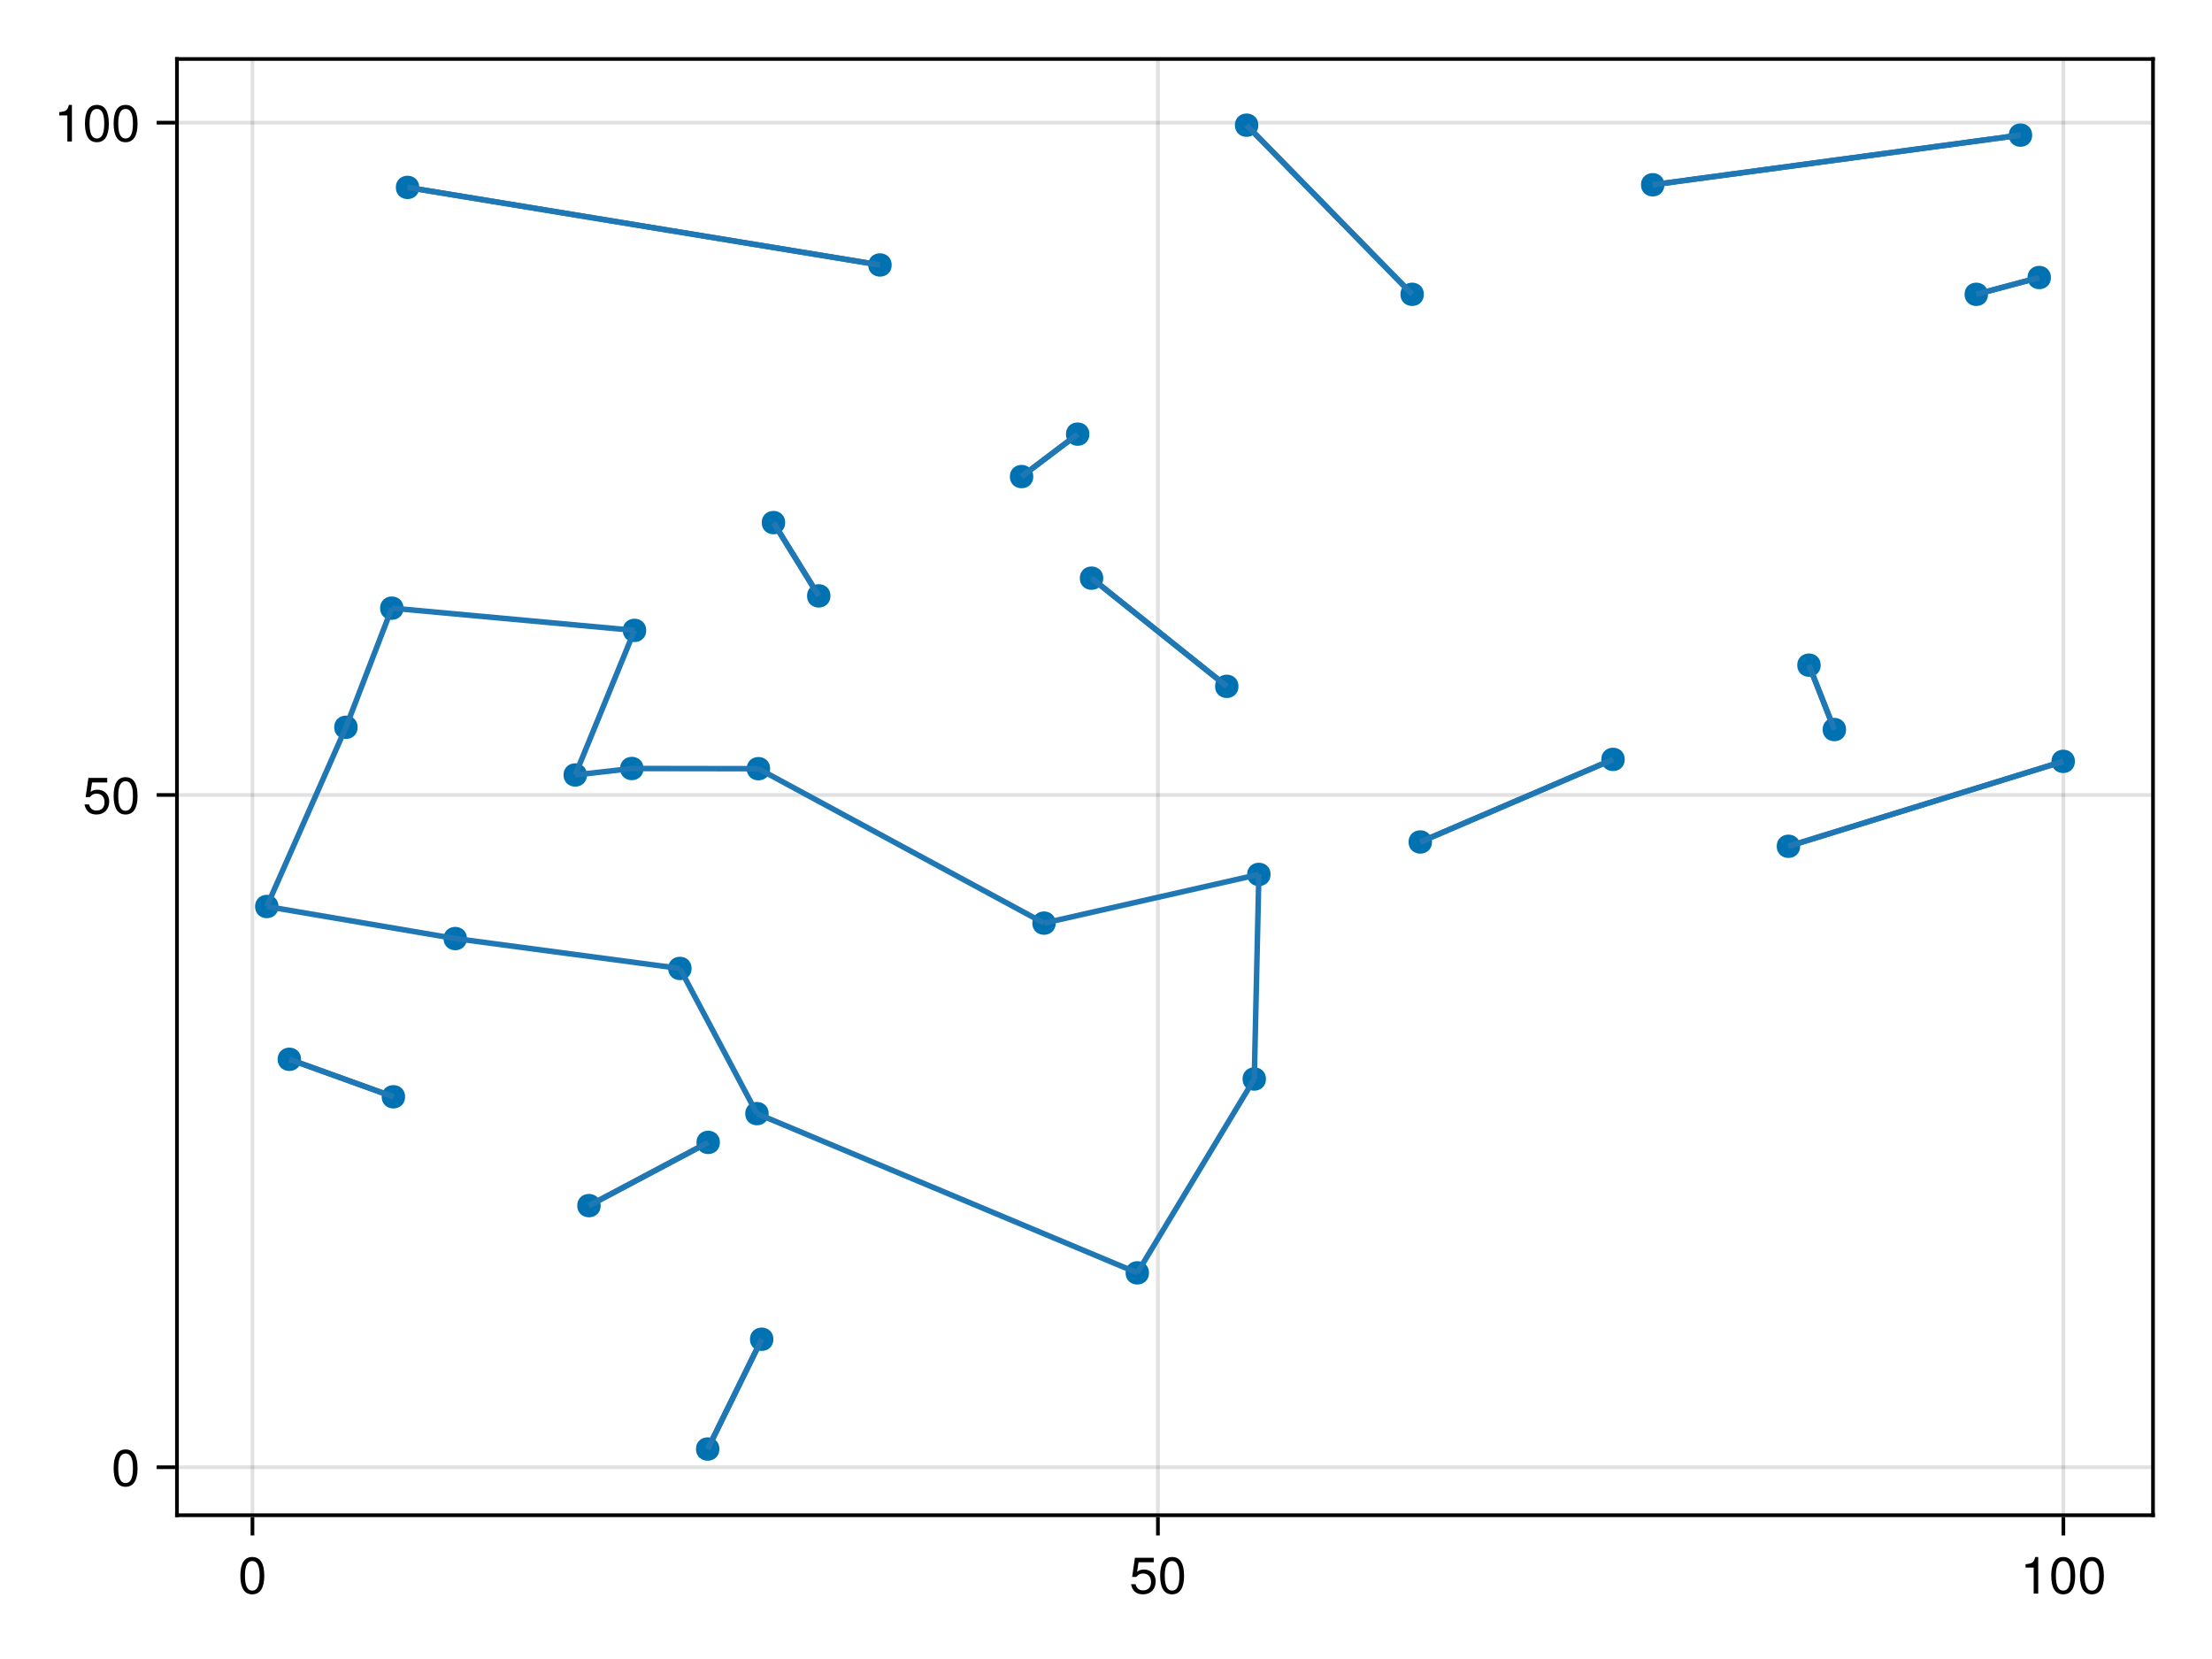 <?xml version="1.0" encoding="UTF-8"?>
<svg xmlns="http://www.w3.org/2000/svg" xmlns:xlink="http://www.w3.org/1999/xlink" width="600" height="450" viewBox="0 0 600 450">
<defs>
<g>
<g id="glyph-0-0-22d20f21">
<path d="M 7.094 -4.781 C 7.094 -1.516 5.953 0.203 3.844 0.203 C 1.719 0.203 0.609 -1.516 0.609 -4.859 C 0.609 -8.188 1.703 -9.922 3.844 -9.922 C 6 -9.922 7.094 -8.219 7.094 -4.781 Z M 5.844 -4.891 C 5.844 -7.547 5.188 -8.828 3.844 -8.828 C 2.516 -8.828 1.859 -7.562 1.859 -4.844 C 1.859 -2.125 2.516 -0.812 3.828 -0.812 C 5.188 -0.812 5.844 -2.078 5.844 -4.891 Z M 5.844 -4.891 "/>
</g>
<g id="glyph-1-0-22d20f21">
<path d="M 7.188 -3.297 C 7.188 -1.188 5.781 0.203 3.781 0.203 C 2.016 0.203 0.891 -0.578 0.484 -2.547 C 0.484 -2.547 1.719 -2.547 1.719 -2.547 C 2.016 -1.422 2.672 -0.875 3.75 -0.875 C 5.094 -0.875 5.922 -1.688 5.922 -3.125 C 5.922 -4.594 5.078 -5.453 3.75 -5.453 C 2.984 -5.453 2.5 -5.203 1.938 -4.516 C 1.938 -4.516 0.797 -4.516 0.797 -4.516 C 0.797 -4.516 1.547 -9.719 1.547 -9.719 C 1.547 -9.719 6.656 -9.719 6.656 -9.719 C 6.656 -9.719 6.656 -8.5 6.656 -8.5 C 6.656 -8.5 2.531 -8.5 2.531 -8.5 C 2.531 -8.5 2.141 -5.938 2.141 -5.938 C 2.719 -6.359 3.281 -6.531 3.969 -6.531 C 5.875 -6.531 7.188 -5.25 7.188 -3.297 Z M 7.188 -3.297 "/>
</g>
<g id="glyph-1-1-22d20f21">
<path d="M 7.094 -4.781 C 7.094 -1.516 5.953 0.203 3.844 0.203 C 1.719 0.203 0.609 -1.516 0.609 -4.859 C 0.609 -8.188 1.703 -9.922 3.844 -9.922 C 6 -9.922 7.094 -8.219 7.094 -4.781 Z M 5.844 -4.891 C 5.844 -7.547 5.188 -8.828 3.844 -8.828 C 2.516 -8.828 1.859 -7.562 1.859 -4.844 C 1.859 -2.125 2.516 -0.812 3.828 -0.812 C 5.188 -0.812 5.844 -2.078 5.844 -4.891 Z M 5.844 -4.891 "/>
</g>
<g id="glyph-2-0-22d20f21">
<path d="M 4.859 0 C 4.859 0 3.625 0 3.625 0 C 3.625 0 3.625 -7.062 3.625 -7.062 C 3.625 -7.062 1.422 -7.062 1.422 -7.062 C 1.422 -7.062 1.422 -7.953 1.422 -7.953 C 3.328 -8.188 3.609 -8.406 4.047 -9.922 C 4.047 -9.922 4.859 -9.922 4.859 -9.922 C 4.859 -9.922 4.859 0 4.859 0 Z M 4.859 0 "/>
</g>
<g id="glyph-3-0-22d20f21">
<path d="M 7.094 -4.781 C 7.094 -1.516 5.953 0.203 3.844 0.203 C 1.719 0.203 0.609 -1.516 0.609 -4.859 C 0.609 -8.188 1.703 -9.922 3.844 -9.922 C 6 -9.922 7.094 -8.219 7.094 -4.781 Z M 5.844 -4.891 C 5.844 -7.547 5.188 -8.828 3.844 -8.828 C 2.516 -8.828 1.859 -7.562 1.859 -4.844 C 1.859 -2.125 2.516 -0.812 3.828 -0.812 C 5.188 -0.812 5.844 -2.078 5.844 -4.891 Z M 5.844 -4.891 "/>
</g>
<g id="glyph-4-0-22d20f21">
<path d="M 7.094 -4.781 C 7.094 -1.516 5.953 0.203 3.844 0.203 C 1.719 0.203 0.609 -1.516 0.609 -4.859 C 0.609 -8.188 1.703 -9.922 3.844 -9.922 C 6 -9.922 7.094 -8.219 7.094 -4.781 Z M 5.844 -4.891 C 5.844 -7.547 5.188 -8.828 3.844 -8.828 C 2.516 -8.828 1.859 -7.562 1.859 -4.844 C 1.859 -2.125 2.516 -0.812 3.828 -0.812 C 5.188 -0.812 5.844 -2.078 5.844 -4.891 Z M 5.844 -4.891 "/>
</g>
<g id="glyph-5-0-22d20f21">
<path d="M 7.188 -3.297 C 7.188 -1.188 5.781 0.203 3.781 0.203 C 2.016 0.203 0.891 -0.578 0.484 -2.547 C 0.484 -2.547 1.719 -2.547 1.719 -2.547 C 2.016 -1.422 2.672 -0.875 3.75 -0.875 C 5.094 -0.875 5.922 -1.688 5.922 -3.125 C 5.922 -4.594 5.078 -5.453 3.75 -5.453 C 2.984 -5.453 2.5 -5.203 1.938 -4.516 C 1.938 -4.516 0.797 -4.516 0.797 -4.516 C 0.797 -4.516 1.547 -9.719 1.547 -9.719 C 1.547 -9.719 6.656 -9.719 6.656 -9.719 C 6.656 -9.719 6.656 -8.5 6.656 -8.5 C 6.656 -8.5 2.531 -8.5 2.531 -8.5 C 2.531 -8.5 2.141 -5.938 2.141 -5.938 C 2.719 -6.359 3.281 -6.531 3.969 -6.531 C 5.875 -6.531 7.188 -5.25 7.188 -3.297 Z M 7.188 -3.297 "/>
</g>
<g id="glyph-6-0-22d20f21">
<path d="M 4.859 0 C 4.859 0 3.625 0 3.625 0 C 3.625 0 3.625 -7.062 3.625 -7.062 C 3.625 -7.062 1.422 -7.062 1.422 -7.062 C 1.422 -7.062 1.422 -7.953 1.422 -7.953 C 3.328 -8.188 3.609 -8.406 4.047 -9.922 C 4.047 -9.922 4.859 -9.922 4.859 -9.922 C 4.859 -9.922 4.859 0 4.859 0 Z M 4.859 0 "/>
</g>
<g id="glyph-7-0-22d20f21">
<path d="M 7.094 -4.781 C 7.094 -1.516 5.953 0.203 3.844 0.203 C 1.719 0.203 0.609 -1.516 0.609 -4.859 C 0.609 -8.188 1.703 -9.922 3.844 -9.922 C 6 -9.922 7.094 -8.219 7.094 -4.781 Z M 5.844 -4.891 C 5.844 -7.547 5.188 -8.828 3.844 -8.828 C 2.516 -8.828 1.859 -7.562 1.859 -4.844 C 1.859 -2.125 2.516 -0.812 3.828 -0.812 C 5.188 -0.812 5.844 -2.078 5.844 -4.891 Z M 5.844 -4.891 "/>
</g>
<g id="glyph-8-0-22d20f21">
<path d="M 7.094 -4.781 C 7.094 -1.516 5.953 0.203 3.844 0.203 C 1.719 0.203 0.609 -1.516 0.609 -4.859 C 0.609 -8.188 1.703 -9.922 3.844 -9.922 C 6 -9.922 7.094 -8.219 7.094 -4.781 Z M 5.844 -4.891 C 5.844 -7.547 5.188 -8.828 3.844 -8.828 C 2.516 -8.828 1.859 -7.562 1.859 -4.844 C 1.859 -2.125 2.516 -0.812 3.828 -0.812 C 5.188 -0.812 5.844 -2.078 5.844 -4.891 Z M 5.844 -4.891 "/>
</g>
</g>
</defs>
<rect x="-60" y="-45" width="720" height="540" fill="rgb(100%, 100%, 100%)" fill-opacity="1"/>
<path fill-rule="nonzero" fill="rgb(100%, 100%, 100%)" fill-opacity="1" d="M 48 411 L 584 411 L 584 16 L 48 16 Z M 48 411 "/>
<path fill="none" stroke-width="1" stroke-linecap="butt" stroke-linejoin="miter" stroke="rgb(0%, 0%, 0%)" stroke-opacity="0.12" stroke-miterlimit="1.155" d="M 68.48 411 L 68.48 16 "/>
<path fill="none" stroke-width="1" stroke-linecap="butt" stroke-linejoin="miter" stroke="rgb(0%, 0%, 0%)" stroke-opacity="0.12" stroke-miterlimit="1.155" d="M 314.082 411 L 314.082 16 "/>
<path fill="none" stroke-width="1" stroke-linecap="butt" stroke-linejoin="miter" stroke="rgb(0%, 0%, 0%)" stroke-opacity="0.12" stroke-miterlimit="1.155" d="M 559.684 411 L 559.684 16 "/>
<path fill="none" stroke-width="1" stroke-linecap="butt" stroke-linejoin="miter" stroke="rgb(0%, 0%, 0%)" stroke-opacity="0.12" stroke-miterlimit="1.155" d="M 48 397.984 L 584 397.984 "/>
<path fill="none" stroke-width="1" stroke-linecap="butt" stroke-linejoin="miter" stroke="rgb(0%, 0%, 0%)" stroke-opacity="0.12" stroke-miterlimit="1.155" d="M 48 215.629 L 584 215.629 "/>
<path fill="none" stroke-width="1" stroke-linecap="butt" stroke-linejoin="miter" stroke="rgb(0%, 0%, 0%)" stroke-opacity="0.12" stroke-miterlimit="1.155" d="M 48 33.273 L 584 33.273 "/>
<g fill="rgb(0%, 0%, 0%)" fill-opacity="1">
<use xlink:href="#glyph-0-0-22d20f21" x="64.587" y="432.258"/>
</g>
<g fill="rgb(0%, 0%, 0%)" fill-opacity="1">
<use xlink:href="#glyph-1-0-22d20f21" x="306.297" y="432.258"/>
</g>
<g fill="rgb(0%, 0%, 0%)" fill-opacity="1">
<use xlink:href="#glyph-1-1-22d20f21" x="314.081" y="432.258"/>
</g>
<g fill="rgb(0%, 0%, 0%)" fill-opacity="1">
<use xlink:href="#glyph-2-0-22d20f21" x="548.007" y="432.258"/>
</g>
<g fill="rgb(0%, 0%, 0%)" fill-opacity="1">
<use xlink:href="#glyph-1-1-22d20f21" x="555.791" y="432.258"/>
</g>
<g fill="rgb(0%, 0%, 0%)" fill-opacity="1">
<use xlink:href="#glyph-3-0-22d20f21" x="563.575" y="432.258"/>
</g>
<g fill="rgb(0%, 0%, 0%)" fill-opacity="1">
<use xlink:href="#glyph-4-0-22d20f21" x="30.216" y="403.087"/>
</g>
<g fill="rgb(0%, 0%, 0%)" fill-opacity="1">
<use xlink:href="#glyph-5-0-22d20f21" x="22.432" y="220.732"/>
</g>
<g fill="rgb(0%, 0%, 0%)" fill-opacity="1">
<use xlink:href="#glyph-4-0-22d20f21" x="30.216" y="220.732"/>
</g>
<g fill="rgb(0%, 0%, 0%)" fill-opacity="1">
<use xlink:href="#glyph-6-0-22d20f21" x="14.648" y="38.378"/>
</g>
<g fill="rgb(0%, 0%, 0%)" fill-opacity="1">
<use xlink:href="#glyph-7-0-22d20f21" x="22.432" y="38.378"/>
</g>
<g fill="rgb(0%, 0%, 0%)" fill-opacity="1">
<use xlink:href="#glyph-8-0-22d20f21" x="30.216" y="38.378"/>
</g>
<path fill-rule="nonzero" fill="rgb(0%, 44.706%, 69.804%)" fill-opacity="1" d="M 187.59 262.688 C 187.59 258.457 181.246 258.457 181.246 262.688 C 181.246 266.918 187.59 266.918 187.59 262.688 Z M 187.59 262.688 "/>
<path fill-rule="nonzero" fill="rgb(0%, 44.706%, 69.804%)" fill-opacity="1" d="M 241.863 71.875 C 241.863 67.645 235.516 67.645 235.516 71.875 C 235.516 76.102 241.863 76.102 241.863 71.875 Z M 241.863 71.875 "/>
<path fill-rule="nonzero" fill="rgb(0%, 44.706%, 69.804%)" fill-opacity="1" d="M 225.254 161.633 C 225.254 157.402 218.91 157.402 218.91 161.633 C 218.91 165.863 225.254 165.863 225.254 161.633 Z M 225.254 161.633 "/>
<path fill-rule="nonzero" fill="rgb(0%, 44.706%, 69.804%)" fill-opacity="1" d="M 75.535 245.887 C 75.535 241.656 69.191 241.656 69.191 245.887 C 69.191 250.117 75.535 250.117 75.535 245.887 Z M 75.535 245.887 "/>
<path fill-rule="nonzero" fill="rgb(0%, 44.706%, 69.804%)" fill-opacity="1" d="M 311.66 345.258 C 311.66 341.031 305.316 341.031 305.316 345.258 C 305.316 349.488 311.66 349.488 311.66 345.258 Z M 311.66 345.258 "/>
<path fill-rule="nonzero" fill="rgb(0%, 44.706%, 69.804%)" fill-opacity="1" d="M 175.281 170.988 C 175.281 166.758 168.934 166.758 168.934 170.988 C 168.934 175.219 175.281 175.219 175.281 170.988 Z M 175.281 170.988 "/>
<path fill-rule="nonzero" fill="rgb(0%, 44.706%, 69.804%)" fill-opacity="1" d="M 539.238 79.836 C 539.238 75.605 532.891 75.605 532.891 79.836 C 532.891 84.066 539.238 84.066 539.238 79.836 Z M 539.238 79.836 "/>
<path fill-rule="nonzero" fill="rgb(0%, 44.706%, 69.804%)" fill-opacity="1" d="M 562.809 206.52 C 562.809 202.289 556.465 202.289 556.465 206.52 C 556.465 210.75 562.809 210.75 562.809 206.52 Z M 562.809 206.52 "/>
<path fill-rule="nonzero" fill="rgb(0%, 44.706%, 69.804%)" fill-opacity="1" d="M 195.27 309.875 C 195.27 305.645 188.922 305.645 188.922 309.875 C 188.922 314.102 195.27 314.102 195.27 309.875 Z M 195.27 309.875 "/>
<path fill-rule="nonzero" fill="rgb(0%, 44.706%, 69.804%)" fill-opacity="1" d="M 556.305 75.277 C 556.305 71.047 549.961 71.047 549.961 75.277 C 549.961 79.504 556.305 79.504 556.305 75.277 Z M 556.305 75.277 "/>
<path fill-rule="nonzero" fill="rgb(0%, 44.706%, 69.804%)" fill-opacity="1" d="M 344.637 237.184 C 344.637 232.953 338.293 232.953 338.293 237.184 C 338.293 241.414 344.637 241.414 344.637 237.184 Z M 344.637 237.184 "/>
<path fill-rule="nonzero" fill="rgb(0%, 44.706%, 69.804%)" fill-opacity="1" d="M 286.359 250.395 C 286.359 246.164 280.016 246.164 280.016 250.395 C 280.016 254.625 286.359 254.625 286.359 250.395 Z M 286.359 250.395 "/>
<path fill-rule="nonzero" fill="rgb(0%, 44.706%, 69.804%)" fill-opacity="1" d="M 280.273 129.27 C 280.273 125.039 273.93 125.039 273.93 129.27 C 273.93 133.5 280.273 133.5 280.273 129.27 Z M 280.273 129.27 "/>
<path fill-rule="nonzero" fill="rgb(0%, 44.706%, 69.804%)" fill-opacity="1" d="M 451.461 50.121 C 451.461 45.895 445.117 45.895 445.117 50.121 C 445.117 54.352 451.461 54.352 451.461 50.121 Z M 451.461 50.121 "/>
<path fill-rule="nonzero" fill="rgb(0%, 44.706%, 69.804%)" fill-opacity="1" d="M 209.773 363.27 C 209.773 359.039 203.43 359.039 203.43 363.27 C 203.43 367.5 209.773 367.5 209.773 363.27 Z M 209.773 363.27 "/>
<path fill-rule="nonzero" fill="rgb(0%, 44.706%, 69.804%)" fill-opacity="1" d="M 174.543 208.453 C 174.543 204.223 168.199 204.223 168.199 208.453 C 168.199 212.684 174.543 212.684 174.543 208.453 Z M 174.543 208.453 "/>
<path fill-rule="nonzero" fill="rgb(0%, 44.706%, 69.804%)" fill-opacity="1" d="M 195.129 393.047 C 195.129 388.816 188.785 388.816 188.785 393.047 C 188.785 397.277 195.129 397.277 195.129 393.047 Z M 195.129 393.047 "/>
<path fill-rule="nonzero" fill="rgb(0%, 44.706%, 69.804%)" fill-opacity="1" d="M 81.66 287.332 C 81.66 283.102 75.312 283.102 75.312 287.332 C 75.312 291.562 81.66 291.562 81.66 287.332 Z M 81.66 287.332 "/>
<path fill-rule="nonzero" fill="rgb(0%, 44.706%, 69.804%)" fill-opacity="1" d="M 212.973 141.754 C 212.973 137.523 206.625 137.523 206.625 141.754 C 206.625 145.984 212.973 145.984 212.973 141.754 Z M 212.973 141.754 "/>
<path fill-rule="nonzero" fill="rgb(0%, 44.706%, 69.804%)" fill-opacity="1" d="M 493.848 180.422 C 493.848 176.191 487.504 176.191 487.504 180.422 C 487.504 184.652 493.848 184.652 493.848 180.422 Z M 493.848 180.422 "/>
<path fill-rule="nonzero" fill="rgb(0%, 44.706%, 69.804%)" fill-opacity="1" d="M 109.449 164.957 C 109.449 160.727 103.105 160.727 103.105 164.957 C 103.105 169.188 109.449 169.188 109.449 164.957 Z M 109.449 164.957 "/>
<path fill-rule="nonzero" fill="rgb(0%, 44.706%, 69.804%)" fill-opacity="1" d="M 386.215 79.832 C 386.215 75.602 379.871 75.602 379.871 79.832 C 379.871 84.062 386.215 84.062 386.215 79.832 Z M 386.215 79.832 "/>
<path fill-rule="nonzero" fill="rgb(0%, 44.706%, 69.804%)" fill-opacity="1" d="M 500.738 197.891 C 500.738 193.66 494.395 193.66 494.395 197.891 C 494.395 202.121 500.738 202.121 500.738 197.891 Z M 500.738 197.891 "/>
<path fill-rule="nonzero" fill="rgb(0%, 44.706%, 69.804%)" fill-opacity="1" d="M 208.492 302.066 C 208.492 297.84 202.148 297.84 202.148 302.066 C 202.148 306.297 208.492 306.297 208.492 302.066 Z M 208.492 302.066 "/>
<path fill-rule="nonzero" fill="rgb(0%, 44.706%, 69.804%)" fill-opacity="1" d="M 440.699 205.984 C 440.699 201.754 434.355 201.754 434.355 205.984 C 434.355 210.215 440.699 210.215 440.699 205.984 Z M 440.699 205.984 "/>
<path fill-rule="nonzero" fill="rgb(0%, 44.706%, 69.804%)" fill-opacity="1" d="M 388.422 228.387 C 388.422 224.156 382.074 224.156 382.074 228.387 C 382.074 232.617 388.422 232.617 388.422 228.387 Z M 388.422 228.387 "/>
<path fill-rule="nonzero" fill="rgb(0%, 44.706%, 69.804%)" fill-opacity="1" d="M 109.879 297.5 C 109.879 293.27 103.535 293.27 103.535 297.5 C 103.535 301.73 109.879 301.73 109.879 297.5 Z M 109.879 297.5 "/>
<path fill-rule="nonzero" fill="rgb(0%, 44.706%, 69.804%)" fill-opacity="1" d="M 488.285 229.555 C 488.285 225.324 481.938 225.324 481.938 229.555 C 481.938 233.781 488.285 233.781 488.285 229.555 Z M 488.285 229.555 "/>
<path fill-rule="nonzero" fill="rgb(0%, 44.706%, 69.804%)" fill-opacity="1" d="M 113.715 50.832 C 113.715 46.602 107.371 46.602 107.371 50.832 C 107.371 55.062 113.715 55.062 113.715 50.832 Z M 113.715 50.832 "/>
<path fill-rule="nonzero" fill="rgb(0%, 44.706%, 69.804%)" fill-opacity="1" d="M 343.387 292.68 C 343.387 288.449 337.043 288.449 337.043 292.68 C 337.043 296.91 343.387 296.91 343.387 292.68 Z M 343.387 292.68 "/>
<path fill-rule="nonzero" fill="rgb(0%, 44.706%, 69.804%)" fill-opacity="1" d="M 299.25 156.828 C 299.25 152.598 292.906 152.598 292.906 156.828 C 292.906 161.055 299.25 161.055 299.25 156.828 Z M 299.25 156.828 "/>
<path fill-rule="nonzero" fill="rgb(0%, 44.706%, 69.804%)" fill-opacity="1" d="M 162.926 327.023 C 162.926 322.793 156.582 322.793 156.582 327.023 C 156.582 331.254 162.926 331.254 162.926 327.023 Z M 162.926 327.023 "/>
<path fill-rule="nonzero" fill="rgb(0%, 44.706%, 69.804%)" fill-opacity="1" d="M 126.656 254.582 C 126.656 250.352 120.312 250.352 120.312 254.582 C 120.312 258.812 126.656 258.812 126.656 254.582 Z M 126.656 254.582 "/>
<path fill-rule="nonzero" fill="rgb(0%, 44.706%, 69.804%)" fill-opacity="1" d="M 551.219 36.652 C 551.219 32.422 544.875 32.422 544.875 36.652 C 544.875 40.883 551.219 40.883 551.219 36.652 Z M 551.219 36.652 "/>
<path fill-rule="nonzero" fill="rgb(0%, 44.706%, 69.804%)" fill-opacity="1" d="M 97.004 197.273 C 97.004 193.043 90.66 193.043 90.66 197.273 C 90.66 201.5 97.004 201.5 97.004 197.273 Z M 97.004 197.273 "/>
<path fill-rule="nonzero" fill="rgb(0%, 44.706%, 69.804%)" fill-opacity="1" d="M 335.934 186.168 C 335.934 181.938 329.59 181.938 329.59 186.168 C 329.59 190.398 335.934 190.398 335.934 186.168 Z M 335.934 186.168 "/>
<path fill-rule="nonzero" fill="rgb(0%, 44.706%, 69.804%)" fill-opacity="1" d="M 295.488 117.758 C 295.488 113.527 289.145 113.527 289.145 117.758 C 289.145 121.988 295.488 121.988 295.488 117.758 Z M 295.488 117.758 "/>
<path fill-rule="nonzero" fill="rgb(0%, 44.706%, 69.804%)" fill-opacity="1" d="M 208.891 208.508 C 208.891 204.277 202.547 204.277 202.547 208.508 C 202.547 212.738 208.891 212.738 208.891 208.508 Z M 208.891 208.508 "/>
<path fill-rule="nonzero" fill="rgb(0%, 44.706%, 69.804%)" fill-opacity="1" d="M 159.207 210.207 C 159.207 205.98 152.863 205.98 152.863 210.207 C 152.863 214.438 159.207 214.438 159.207 210.207 Z M 159.207 210.207 "/>
<path fill-rule="nonzero" fill="rgb(0%, 44.706%, 69.804%)" fill-opacity="1" d="M 341.312 33.953 C 341.312 29.723 334.969 29.723 334.969 33.953 C 334.969 38.184 341.312 38.184 341.312 33.953 Z M 341.312 33.953 "/>
<path fill="none" stroke-width="1.5" stroke-linecap="butt" stroke-linejoin="miter" stroke="rgb(12.16%, 46.67%, 70.59%)" stroke-opacity="1" stroke-miterlimit="2" d="M 184.418 262.688 L 123.484 254.582 "/>
<path fill="none" stroke-width="1.5" stroke-linecap="butt" stroke-linejoin="miter" stroke="rgb(12.16%, 46.67%, 70.59%)" stroke-opacity="1" stroke-miterlimit="2" d="M 238.688 71.875 L 110.543 50.832 "/>
<path fill="none" stroke-width="1.5" stroke-linecap="butt" stroke-linejoin="miter" stroke="rgb(12.16%, 46.67%, 70.59%)" stroke-opacity="1" stroke-miterlimit="2" d="M 222.082 161.633 L 209.801 141.754 "/>
<path fill="none" stroke-width="1.5" stroke-linecap="butt" stroke-linejoin="miter" stroke="rgb(12.16%, 46.67%, 70.59%)" stroke-opacity="1" stroke-miterlimit="2" d="M 72.363 245.887 L 93.832 197.273 "/>
<path fill="none" stroke-width="1.5" stroke-linecap="butt" stroke-linejoin="miter" stroke="rgb(12.16%, 46.67%, 70.59%)" stroke-opacity="1" stroke-miterlimit="2" d="M 308.488 345.258 L 205.32 302.066 "/>
<path fill="none" stroke-width="1.5" stroke-linecap="butt" stroke-linejoin="miter" stroke="rgb(12.16%, 46.67%, 70.59%)" stroke-opacity="1" stroke-miterlimit="2" d="M 172.105 170.988 L 156.035 210.207 "/>
<path fill="none" stroke-width="1.5" stroke-linecap="butt" stroke-linejoin="miter" stroke="rgb(12.16%, 46.67%, 70.59%)" stroke-opacity="1" stroke-miterlimit="2" d="M 536.062 79.836 L 553.133 75.277 "/>
<path fill="none" stroke-width="1.5" stroke-linecap="butt" stroke-linejoin="miter" stroke="rgb(12.16%, 46.67%, 70.59%)" stroke-opacity="1" stroke-miterlimit="2" d="M 559.637 206.52 L 485.109 229.555 "/>
<path fill="none" stroke-width="1.5" stroke-linecap="butt" stroke-linejoin="miter" stroke="rgb(12.16%, 46.67%, 70.59%)" stroke-opacity="1" stroke-miterlimit="2" d="M 192.098 309.875 L 159.754 327.023 "/>
<path fill="none" stroke-width="1.5" stroke-linecap="butt" stroke-linejoin="miter" stroke="rgb(12.16%, 46.67%, 70.59%)" stroke-opacity="1" stroke-miterlimit="2" d="M 553.133 75.277 L 536.062 79.836 "/>
<path fill="none" stroke-width="1.5" stroke-linecap="butt" stroke-linejoin="miter" stroke="rgb(12.16%, 46.67%, 70.59%)" stroke-opacity="1" stroke-miterlimit="2" d="M 341.465 237.184 L 340.215 292.68 "/>
<path fill="none" stroke-width="1.5" stroke-linecap="butt" stroke-linejoin="miter" stroke="rgb(12.16%, 46.67%, 70.59%)" stroke-opacity="1" stroke-miterlimit="2" d="M 283.188 250.395 L 341.465 237.184 "/>
<path fill="none" stroke-width="1.5" stroke-linecap="butt" stroke-linejoin="miter" stroke="rgb(12.16%, 46.67%, 70.59%)" stroke-opacity="1" stroke-miterlimit="2" d="M 277.102 129.27 L 292.316 117.758 "/>
<path fill="none" stroke-width="1.5" stroke-linecap="butt" stroke-linejoin="miter" stroke="rgb(12.16%, 46.67%, 70.59%)" stroke-opacity="1" stroke-miterlimit="2" d="M 448.289 50.121 L 548.047 36.652 "/>
<path fill="none" stroke-width="1.5" stroke-linecap="butt" stroke-linejoin="miter" stroke="rgb(12.16%, 46.67%, 70.59%)" stroke-opacity="1" stroke-miterlimit="2" d="M 206.602 363.27 L 191.957 393.047 "/>
<path fill="none" stroke-width="1.5" stroke-linecap="butt" stroke-linejoin="miter" stroke="rgb(12.16%, 46.67%, 70.59%)" stroke-opacity="1" stroke-miterlimit="2" d="M 171.371 208.453 L 205.719 208.508 "/>
<path fill="none" stroke-width="1.5" stroke-linecap="butt" stroke-linejoin="miter" stroke="rgb(12.16%, 46.67%, 70.59%)" stroke-opacity="1" stroke-miterlimit="2" d="M 191.957 393.047 L 206.602 363.27 "/>
<path fill="none" stroke-width="1.5" stroke-linecap="butt" stroke-linejoin="miter" stroke="rgb(12.16%, 46.67%, 70.59%)" stroke-opacity="1" stroke-miterlimit="2" d="M 78.488 287.332 L 106.707 297.5 "/>
<path fill="none" stroke-width="1.5" stroke-linecap="butt" stroke-linejoin="miter" stroke="rgb(12.16%, 46.67%, 70.59%)" stroke-opacity="1" stroke-miterlimit="2" d="M 209.801 141.754 L 222.082 161.633 "/>
<path fill="none" stroke-width="1.5" stroke-linecap="butt" stroke-linejoin="miter" stroke="rgb(12.16%, 46.67%, 70.59%)" stroke-opacity="1" stroke-miterlimit="2" d="M 490.676 180.422 L 497.566 197.891 "/>
<path fill="none" stroke-width="1.5" stroke-linecap="butt" stroke-linejoin="miter" stroke="rgb(12.16%, 46.67%, 70.59%)" stroke-opacity="1" stroke-miterlimit="2" d="M 106.277 164.957 L 172.105 170.988 "/>
<path fill="none" stroke-width="1.5" stroke-linecap="butt" stroke-linejoin="miter" stroke="rgb(12.16%, 46.67%, 70.59%)" stroke-opacity="1" stroke-miterlimit="2" d="M 383.043 79.832 L 338.141 33.953 "/>
<path fill="none" stroke-width="1.5" stroke-linecap="butt" stroke-linejoin="miter" stroke="rgb(12.16%, 46.67%, 70.59%)" stroke-opacity="1" stroke-miterlimit="2" d="M 497.566 197.891 L 490.676 180.422 "/>
<path fill="none" stroke-width="1.5" stroke-linecap="butt" stroke-linejoin="miter" stroke="rgb(12.16%, 46.67%, 70.59%)" stroke-opacity="1" stroke-miterlimit="2" d="M 205.32 302.066 L 184.418 262.688 "/>
<path fill="none" stroke-width="1.5" stroke-linecap="butt" stroke-linejoin="miter" stroke="rgb(12.16%, 46.67%, 70.59%)" stroke-opacity="1" stroke-miterlimit="2" d="M 437.527 205.984 L 385.25 228.387 "/>
<path fill="none" stroke-width="1.5" stroke-linecap="butt" stroke-linejoin="miter" stroke="rgb(12.16%, 46.67%, 70.59%)" stroke-opacity="1" stroke-miterlimit="2" d="M 385.25 228.387 L 437.527 205.984 "/>
<path fill="none" stroke-width="1.5" stroke-linecap="butt" stroke-linejoin="miter" stroke="rgb(12.16%, 46.67%, 70.59%)" stroke-opacity="1" stroke-miterlimit="2" d="M 106.707 297.5 L 78.488 287.332 "/>
<path fill="none" stroke-width="1.5" stroke-linecap="butt" stroke-linejoin="miter" stroke="rgb(12.16%, 46.67%, 70.59%)" stroke-opacity="1" stroke-miterlimit="2" d="M 485.109 229.555 L 559.637 206.52 "/>
<path fill="none" stroke-width="1.5" stroke-linecap="butt" stroke-linejoin="miter" stroke="rgb(12.16%, 46.67%, 70.59%)" stroke-opacity="1" stroke-miterlimit="2" d="M 110.543 50.832 L 238.688 71.875 "/>
<path fill="none" stroke-width="1.5" stroke-linecap="butt" stroke-linejoin="miter" stroke="rgb(12.16%, 46.67%, 70.59%)" stroke-opacity="1" stroke-miterlimit="2" d="M 340.215 292.68 L 308.488 345.258 "/>
<path fill="none" stroke-width="1.5" stroke-linecap="butt" stroke-linejoin="miter" stroke="rgb(12.16%, 46.67%, 70.59%)" stroke-opacity="1" stroke-miterlimit="2" d="M 296.078 156.828 L 332.762 186.168 "/>
<path fill="none" stroke-width="1.5" stroke-linecap="butt" stroke-linejoin="miter" stroke="rgb(12.16%, 46.67%, 70.59%)" stroke-opacity="1" stroke-miterlimit="2" d="M 159.754 327.023 L 192.098 309.875 "/>
<path fill="none" stroke-width="1.5" stroke-linecap="butt" stroke-linejoin="miter" stroke="rgb(12.16%, 46.67%, 70.59%)" stroke-opacity="1" stroke-miterlimit="2" d="M 123.484 254.582 L 72.363 245.887 "/>
<path fill="none" stroke-width="1.5" stroke-linecap="butt" stroke-linejoin="miter" stroke="rgb(12.16%, 46.67%, 70.59%)" stroke-opacity="1" stroke-miterlimit="2" d="M 548.047 36.652 L 448.289 50.121 "/>
<path fill="none" stroke-width="1.5" stroke-linecap="butt" stroke-linejoin="miter" stroke="rgb(12.16%, 46.67%, 70.59%)" stroke-opacity="1" stroke-miterlimit="2" d="M 93.832 197.273 L 106.277 164.957 "/>
<path fill="none" stroke-width="1.5" stroke-linecap="butt" stroke-linejoin="miter" stroke="rgb(12.16%, 46.67%, 70.59%)" stroke-opacity="1" stroke-miterlimit="2" d="M 332.762 186.168 L 296.078 156.828 "/>
<path fill="none" stroke-width="1.5" stroke-linecap="butt" stroke-linejoin="miter" stroke="rgb(12.16%, 46.67%, 70.59%)" stroke-opacity="1" stroke-miterlimit="2" d="M 292.316 117.758 L 277.102 129.27 "/>
<path fill="none" stroke-width="1.5" stroke-linecap="butt" stroke-linejoin="miter" stroke="rgb(12.16%, 46.67%, 70.59%)" stroke-opacity="1" stroke-miterlimit="2" d="M 205.719 208.508 L 283.188 250.395 "/>
<path fill="none" stroke-width="1.5" stroke-linecap="butt" stroke-linejoin="miter" stroke="rgb(12.16%, 46.67%, 70.59%)" stroke-opacity="1" stroke-miterlimit="2" d="M 156.035 210.207 L 171.371 208.453 "/>
<path fill="none" stroke-width="1.5" stroke-linecap="butt" stroke-linejoin="miter" stroke="rgb(12.16%, 46.67%, 70.59%)" stroke-opacity="1" stroke-miterlimit="2" d="M 338.141 33.953 L 383.043 79.832 "/>
<path fill="none" stroke-width="1" stroke-linecap="butt" stroke-linejoin="miter" stroke="rgb(0%, 0%, 0%)" stroke-opacity="1" stroke-miterlimit="1.155" d="M 68.48 411.5 L 68.48 416.5 "/>
<path fill="none" stroke-width="1" stroke-linecap="butt" stroke-linejoin="miter" stroke="rgb(0%, 0%, 0%)" stroke-opacity="1" stroke-miterlimit="1.155" d="M 314.082 411.5 L 314.082 416.5 "/>
<path fill="none" stroke-width="1" stroke-linecap="butt" stroke-linejoin="miter" stroke="rgb(0%, 0%, 0%)" stroke-opacity="1" stroke-miterlimit="1.155" d="M 559.684 411.5 L 559.684 416.5 "/>
<path fill="none" stroke-width="1" stroke-linecap="butt" stroke-linejoin="miter" stroke="rgb(0%, 0%, 0%)" stroke-opacity="1" stroke-miterlimit="1.155" d="M 47.5 397.984 L 42.5 397.984 "/>
<path fill="none" stroke-width="1" stroke-linecap="butt" stroke-linejoin="miter" stroke="rgb(0%, 0%, 0%)" stroke-opacity="1" stroke-miterlimit="1.155" d="M 47.5 215.629 L 42.5 215.629 "/>
<path fill="none" stroke-width="1" stroke-linecap="butt" stroke-linejoin="miter" stroke="rgb(0%, 0%, 0%)" stroke-opacity="1" stroke-miterlimit="1.155" d="M 47.5 33.273 L 42.5 33.273 "/>
<path fill="none" stroke-width="1" stroke-linecap="butt" stroke-linejoin="miter" stroke="rgb(0%, 0%, 0%)" stroke-opacity="1" stroke-miterlimit="1.155" d="M 47.5 411 L 584.5 411 "/>
<path fill="none" stroke-width="1" stroke-linecap="butt" stroke-linejoin="miter" stroke="rgb(0%, 0%, 0%)" stroke-opacity="1" stroke-miterlimit="1.155" d="M 48 411.5 L 48 15.5 "/>
<path fill="none" stroke-width="1" stroke-linecap="butt" stroke-linejoin="miter" stroke="rgb(0%, 0%, 0%)" stroke-opacity="1" stroke-miterlimit="1.155" d="M 47.5 16 L 584.5 16 "/>
<path fill="none" stroke-width="1" stroke-linecap="butt" stroke-linejoin="miter" stroke="rgb(0%, 0%, 0%)" stroke-opacity="1" stroke-miterlimit="1.155" d="M 584 411.5 L 584 15.5 "/>
</svg>
